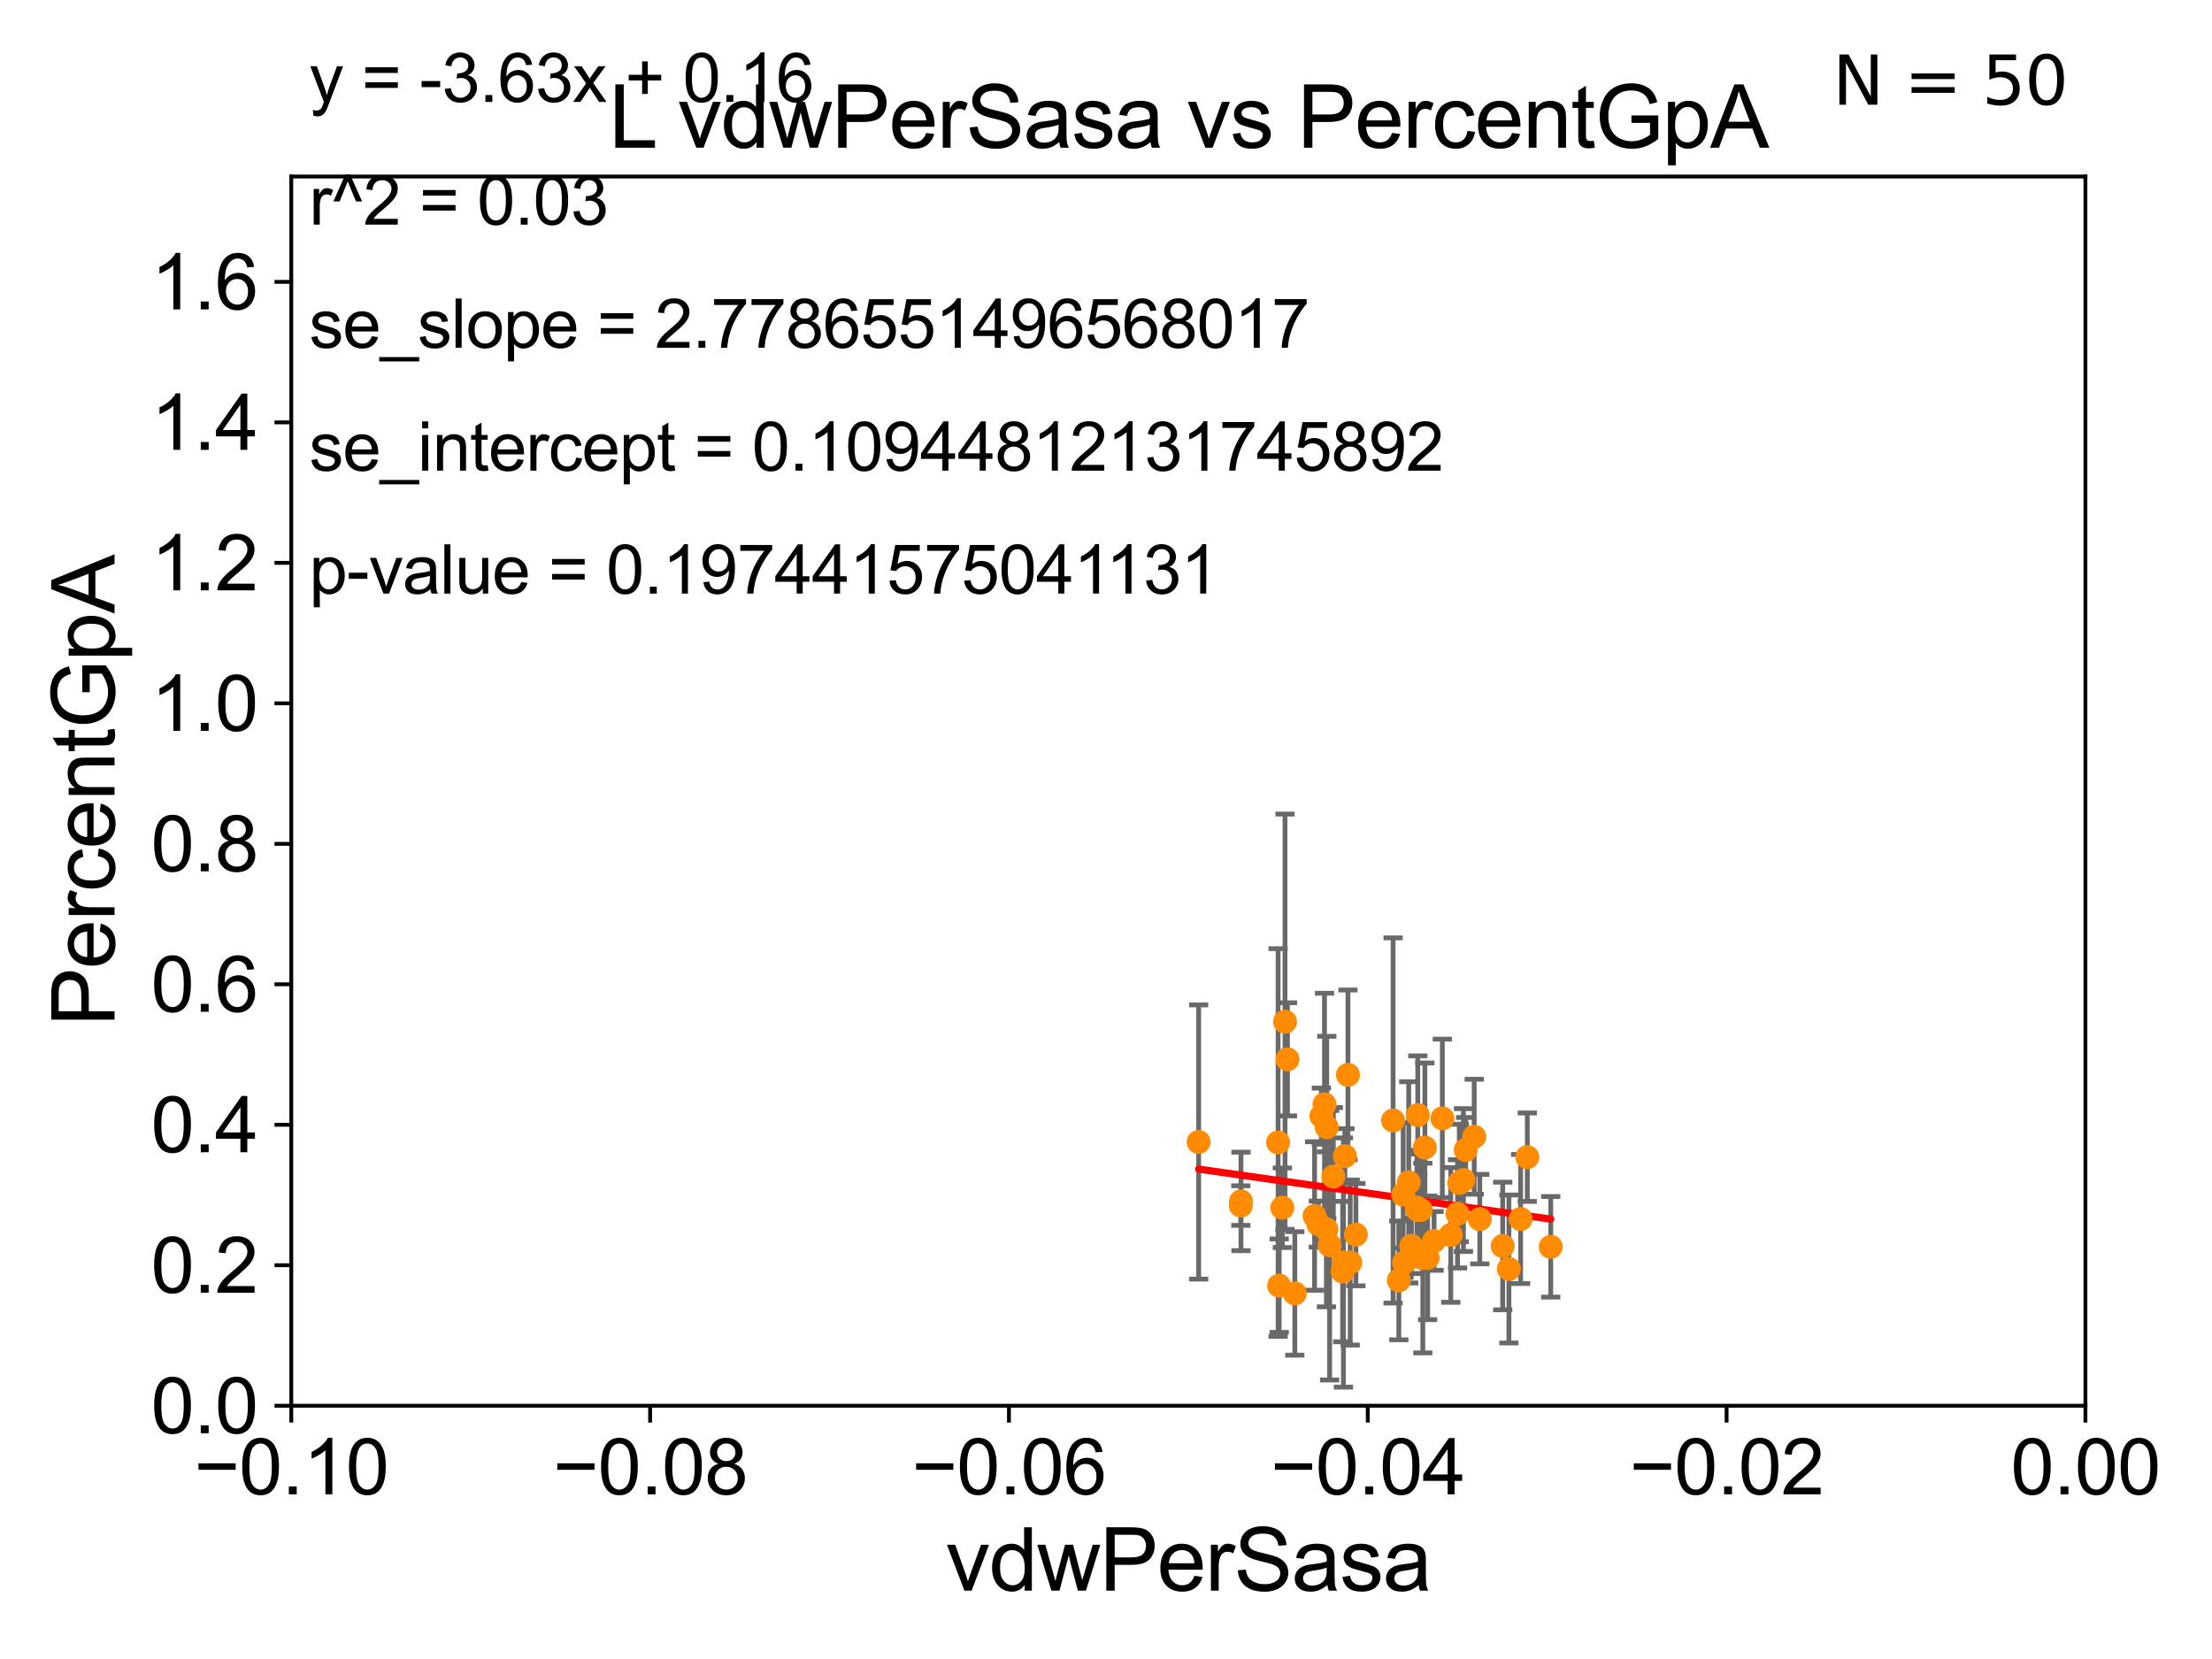 <?xml version="1.0" encoding="utf-8" standalone="no"?>
<!DOCTYPE svg PUBLIC "-//W3C//DTD SVG 1.1//EN"
  "http://www.w3.org/Graphics/SVG/1.1/DTD/svg11.dtd">
<svg xmlns:xlink="http://www.w3.org/1999/xlink" width="460.8pt" height="345.6pt" viewBox="0 0 460.8 345.6" xmlns="http://www.w3.org/2000/svg" version="1.1">
 <defs>
  <style type="text/css">*{stroke-linejoin: round; stroke-linecap: butt}</style>
 </defs>
 <g id="figure_1">
  <g id="patch_1">
   <path d="M 0 345.6 
L 460.8 345.6 
L 460.8 0 
L 0 0 
z
" style="fill: #ffffff"/>
  </g>
  <g id="axes_1">
   <g id="patch_2">
    <path d="M 60.68 292.84 
L 434.43 292.84 
L 434.43 36.775 
L 60.68 36.775 
z
" style="fill: #ffffff"/>
   </g>
   <g id="PathCollection_1">
    <defs>
     <path id="mb34dbb570f" d="M 0 1.118 
C 0.297 1.118 0.581 1 0.791 0.791 
C 1 0.581 1.118 0.297 1.118 0 
C 1.118 -0.297 1 -0.581 0.791 -0.791 
C 0.581 -1 0.297 -1.118 0 -1.118 
C -0.297 -1.118 -0.581 -1 -0.791 -0.791 
C -1 -0.581 -1.118 -0.297 -1.118 0 
C -1.118 0.297 -1 0.581 -0.791 0.791 
C -0.581 1 -0.297 1.118 0 1.118 
z
" style="stroke: #ff8c00"/>
    </defs>
    <g clip-path="url(#p0eabcabb77)">
     <use xlink:href="#mb34dbb570f" x="313.041" y="259.567" style="fill: #ff8c00; stroke: #ff8c00"/>
     <use xlink:href="#mb34dbb570f" x="295.298" y="252.045" style="fill: #ff8c00; stroke: #ff8c00"/>
     <use xlink:href="#mb34dbb570f" x="280.8" y="223.915" style="fill: #ff8c00; stroke: #ff8c00"/>
     <use xlink:href="#mb34dbb570f" x="268.209" y="220.673" style="fill: #ff8c00; stroke: #ff8c00"/>
     <use xlink:href="#mb34dbb570f" x="308.265" y="253.967" style="fill: #ff8c00; stroke: #ff8c00"/>
     <use xlink:href="#mb34dbb570f" x="295.17" y="251.568" style="fill: #ff8c00; stroke: #ff8c00"/>
     <use xlink:href="#mb34dbb570f" x="318.166" y="241.061" style="fill: #ff8c00; stroke: #ff8c00"/>
     <use xlink:href="#mb34dbb570f" x="266.479" y="267.823" style="fill: #ff8c00; stroke: #ff8c00"/>
     <use xlink:href="#mb34dbb570f" x="269.733" y="269.441" style="fill: #ff8c00; stroke: #ff8c00"/>
     <use xlink:href="#mb34dbb570f" x="314.333" y="264.352" style="fill: #ff8c00; stroke: #ff8c00"/>
     <use xlink:href="#mb34dbb570f" x="258.487" y="251.144" style="fill: #ff8c00; stroke: #ff8c00"/>
     <use xlink:href="#mb34dbb570f" x="307.106" y="236.801" style="fill: #ff8c00; stroke: #ff8c00"/>
     <use xlink:href="#mb34dbb570f" x="296.825" y="239.066" style="fill: #ff8c00; stroke: #ff8c00"/>
     <use xlink:href="#mb34dbb570f" x="316.769" y="253.941" style="fill: #ff8c00; stroke: #ff8c00"/>
     <use xlink:href="#mb34dbb570f" x="290.207" y="233.413" style="fill: #ff8c00; stroke: #ff8c00"/>
     <use xlink:href="#mb34dbb570f" x="267.691" y="212.841" style="fill: #ff8c00; stroke: #ff8c00"/>
     <use xlink:href="#mb34dbb570f" x="297.402" y="262.035" style="fill: #ff8c00; stroke: #ff8c00"/>
     <use xlink:href="#mb34dbb570f" x="276.388" y="234.829" style="fill: #ff8c00; stroke: #ff8c00"/>
     <use xlink:href="#mb34dbb570f" x="305.328" y="239.556" style="fill: #ff8c00; stroke: #ff8c00"/>
     <use xlink:href="#mb34dbb570f" x="304" y="246.435" style="fill: #ff8c00; stroke: #ff8c00"/>
     <use xlink:href="#mb34dbb570f" x="281.274" y="263.007" style="fill: #ff8c00; stroke: #ff8c00"/>
     <use xlink:href="#mb34dbb570f" x="304.858" y="245.828" style="fill: #ff8c00; stroke: #ff8c00"/>
     <use xlink:href="#mb34dbb570f" x="273.851" y="253.312" style="fill: #ff8c00; stroke: #ff8c00"/>
     <use xlink:href="#mb34dbb570f" x="291.4" y="266.729" style="fill: #ff8c00; stroke: #ff8c00"/>
     <use xlink:href="#mb34dbb570f" x="282.456" y="257.195" style="fill: #ff8c00; stroke: #ff8c00"/>
     <use xlink:href="#mb34dbb570f" x="277.758" y="245.109" style="fill: #ff8c00; stroke: #ff8c00"/>
     <use xlink:href="#mb34dbb570f" x="258.521" y="250.274" style="fill: #ff8c00; stroke: #ff8c00"/>
     <use xlink:href="#mb34dbb570f" x="303.632" y="252.869" style="fill: #ff8c00; stroke: #ff8c00"/>
     <use xlink:href="#mb34dbb570f" x="274.631" y="255" style="fill: #ff8c00; stroke: #ff8c00"/>
     <use xlink:href="#mb34dbb570f" x="266.254" y="237.999" style="fill: #ff8c00; stroke: #ff8c00"/>
     <use xlink:href="#mb34dbb570f" x="249.702" y="237.902" style="fill: #ff8c00; stroke: #ff8c00"/>
     <use xlink:href="#mb34dbb570f" x="276.315" y="256.094" style="fill: #ff8c00; stroke: #ff8c00"/>
     <use xlink:href="#mb34dbb570f" x="292.485" y="263.043" style="fill: #ff8c00; stroke: #ff8c00"/>
     <use xlink:href="#mb34dbb570f" x="280.161" y="240.841" style="fill: #ff8c00; stroke: #ff8c00"/>
     <use xlink:href="#mb34dbb570f" x="279.862" y="263.003" style="fill: #ff8c00; stroke: #ff8c00"/>
     <use xlink:href="#mb34dbb570f" x="302.22" y="257.264" style="fill: #ff8c00; stroke: #ff8c00"/>
     <use xlink:href="#mb34dbb570f" x="293.465" y="246.304" style="fill: #ff8c00; stroke: #ff8c00"/>
     <use xlink:href="#mb34dbb570f" x="298.744" y="258.511" style="fill: #ff8c00; stroke: #ff8c00"/>
     <use xlink:href="#mb34dbb570f" x="295.347" y="232.291" style="fill: #ff8c00; stroke: #ff8c00"/>
     <use xlink:href="#mb34dbb570f" x="300.466" y="232.979" style="fill: #ff8c00; stroke: #ff8c00"/>
     <use xlink:href="#mb34dbb570f" x="292.311" y="248.845" style="fill: #ff8c00; stroke: #ff8c00"/>
     <use xlink:href="#mb34dbb570f" x="323.048" y="259.734" style="fill: #ff8c00; stroke: #ff8c00"/>
     <use xlink:href="#mb34dbb570f" x="275.92" y="230.042" style="fill: #ff8c00; stroke: #ff8c00"/>
     <use xlink:href="#mb34dbb570f" x="295.955" y="252.041" style="fill: #ff8c00; stroke: #ff8c00"/>
     <use xlink:href="#mb34dbb570f" x="276.988" y="259.41" style="fill: #ff8c00; stroke: #ff8c00"/>
     <use xlink:href="#mb34dbb570f" x="267.142" y="251.594" style="fill: #ff8c00; stroke: #ff8c00"/>
     <use xlink:href="#mb34dbb570f" x="275.272" y="232.508" style="fill: #ff8c00; stroke: #ff8c00"/>
     <use xlink:href="#mb34dbb570f" x="294.024" y="259.543" style="fill: #ff8c00; stroke: #ff8c00"/>
     <use xlink:href="#mb34dbb570f" x="279.696" y="264.89" style="fill: #ff8c00; stroke: #ff8c00"/>
     <use xlink:href="#mb34dbb570f" x="296.397" y="262.075" style="fill: #ff8c00; stroke: #ff8c00"/>
    </g>
   </g>
   <g id="matplotlib.axis_1">
    <g id="xtick_1">
     <g id="line2d_1">
      <defs>
       <path id="m59a5d56948" d="M 0 0 
L 0 3.5 
" style="stroke: #000000; stroke-width: 0.8"/>
      </defs>
      <g>
       <use xlink:href="#m59a5d56948" x="60.68" y="292.84" style="stroke: #000000; stroke-width: 0.8"/>
      </g>
     </g>
     <g id="text_1">
      <!-- −0.10 -->
      <g transform="translate(40.439 311.293)scale(0.16 -0.16)">
       <defs>
        <path id="ArialMT-2212" d="M 3381 1997 
L 356 1997 
L 356 2522 
L 3381 2522 
L 3381 1997 
z
" transform="scale(0.016)"/>
        <path id="ArialMT-30" d="M 266 2259 
Q 266 3072 433 3567 
Q 600 4063 929 4331 
Q 1259 4600 1759 4600 
Q 2128 4600 2406 4451 
Q 2684 4303 2865 4023 
Q 3047 3744 3150 3342 
Q 3253 2941 3253 2259 
Q 3253 1453 3087 958 
Q 2922 463 2592 192 
Q 2263 -78 1759 -78 
Q 1097 -78 719 397 
Q 266 969 266 2259 
z
M 844 2259 
Q 844 1131 1108 757 
Q 1372 384 1759 384 
Q 2147 384 2411 759 
Q 2675 1134 2675 2259 
Q 2675 3391 2411 3762 
Q 2147 4134 1753 4134 
Q 1366 4134 1134 3806 
Q 844 3388 844 2259 
z
" transform="scale(0.016)"/>
        <path id="ArialMT-2e" d="M 581 0 
L 581 641 
L 1222 641 
L 1222 0 
L 581 0 
z
" transform="scale(0.016)"/>
        <path id="ArialMT-31" d="M 2384 0 
L 1822 0 
L 1822 3584 
Q 1619 3391 1289 3197 
Q 959 3003 697 2906 
L 697 3450 
Q 1169 3672 1522 3987 
Q 1875 4303 2022 4600 
L 2384 4600 
L 2384 0 
z
" transform="scale(0.016)"/>
       </defs>
       <use xlink:href="#ArialMT-2212"/>
       <use xlink:href="#ArialMT-30" x="58.398"/>
       <use xlink:href="#ArialMT-2e" x="114.014"/>
       <use xlink:href="#ArialMT-31" x="141.797"/>
       <use xlink:href="#ArialMT-30" x="197.412"/>
      </g>
     </g>
    </g>
    <g id="xtick_2">
     <g id="line2d_2">
      <g>
       <use xlink:href="#m59a5d56948" x="135.43" y="292.84" style="stroke: #000000; stroke-width: 0.8"/>
      </g>
     </g>
     <g id="text_2">
      <!-- −0.08 -->
      <g transform="translate(115.189 311.293)scale(0.16 -0.16)">
       <defs>
        <path id="ArialMT-38" d="M 1131 2484 
Q 781 2613 612 2850 
Q 444 3088 444 3419 
Q 444 3919 803 4259 
Q 1163 4600 1759 4600 
Q 2359 4600 2725 4251 
Q 3091 3903 3091 3403 
Q 3091 3084 2923 2848 
Q 2756 2613 2416 2484 
Q 2838 2347 3058 2040 
Q 3278 1734 3278 1309 
Q 3278 722 2862 322 
Q 2447 -78 1769 -78 
Q 1091 -78 675 323 
Q 259 725 259 1325 
Q 259 1772 486 2073 
Q 713 2375 1131 2484 
z
M 1019 3438 
Q 1019 3113 1228 2906 
Q 1438 2700 1772 2700 
Q 2097 2700 2305 2904 
Q 2513 3109 2513 3406 
Q 2513 3716 2298 3927 
Q 2084 4138 1766 4138 
Q 1444 4138 1231 3931 
Q 1019 3725 1019 3438 
z
M 838 1322 
Q 838 1081 952 856 
Q 1066 631 1291 507 
Q 1516 384 1775 384 
Q 2178 384 2440 643 
Q 2703 903 2703 1303 
Q 2703 1709 2433 1975 
Q 2163 2241 1756 2241 
Q 1359 2241 1098 1978 
Q 838 1716 838 1322 
z
" transform="scale(0.016)"/>
       </defs>
       <use xlink:href="#ArialMT-2212"/>
       <use xlink:href="#ArialMT-30" x="58.398"/>
       <use xlink:href="#ArialMT-2e" x="114.014"/>
       <use xlink:href="#ArialMT-30" x="141.797"/>
       <use xlink:href="#ArialMT-38" x="197.412"/>
      </g>
     </g>
    </g>
    <g id="xtick_3">
     <g id="line2d_3">
      <g>
       <use xlink:href="#m59a5d56948" x="210.18" y="292.84" style="stroke: #000000; stroke-width: 0.8"/>
      </g>
     </g>
     <g id="text_3">
      <!-- −0.06 -->
      <g transform="translate(189.939 311.293)scale(0.16 -0.16)">
       <defs>
        <path id="ArialMT-36" d="M 3184 3459 
L 2625 3416 
Q 2550 3747 2413 3897 
Q 2184 4138 1850 4138 
Q 1581 4138 1378 3988 
Q 1113 3794 959 3422 
Q 806 3050 800 2363 
Q 1003 2672 1297 2822 
Q 1591 2972 1913 2972 
Q 2475 2972 2870 2558 
Q 3266 2144 3266 1488 
Q 3266 1056 3080 686 
Q 2894 316 2569 119 
Q 2244 -78 1831 -78 
Q 1128 -78 684 439 
Q 241 956 241 2144 
Q 241 3472 731 4075 
Q 1159 4600 1884 4600 
Q 2425 4600 2770 4297 
Q 3116 3994 3184 3459 
z
M 888 1484 
Q 888 1194 1011 928 
Q 1134 663 1356 523 
Q 1578 384 1822 384 
Q 2178 384 2434 671 
Q 2691 959 2691 1453 
Q 2691 1928 2437 2201 
Q 2184 2475 1800 2475 
Q 1419 2475 1153 2201 
Q 888 1928 888 1484 
z
" transform="scale(0.016)"/>
       </defs>
       <use xlink:href="#ArialMT-2212"/>
       <use xlink:href="#ArialMT-30" x="58.398"/>
       <use xlink:href="#ArialMT-2e" x="114.014"/>
       <use xlink:href="#ArialMT-30" x="141.797"/>
       <use xlink:href="#ArialMT-36" x="197.412"/>
      </g>
     </g>
    </g>
    <g id="xtick_4">
     <g id="line2d_4">
      <g>
       <use xlink:href="#m59a5d56948" x="284.93" y="292.84" style="stroke: #000000; stroke-width: 0.8"/>
      </g>
     </g>
     <g id="text_4">
      <!-- −0.04 -->
      <g transform="translate(264.689 311.293)scale(0.16 -0.16)">
       <defs>
        <path id="ArialMT-34" d="M 2069 0 
L 2069 1097 
L 81 1097 
L 81 1613 
L 2172 4581 
L 2631 4581 
L 2631 1613 
L 3250 1613 
L 3250 1097 
L 2631 1097 
L 2631 0 
L 2069 0 
z
M 2069 1613 
L 2069 3678 
L 634 1613 
L 2069 1613 
z
" transform="scale(0.016)"/>
       </defs>
       <use xlink:href="#ArialMT-2212"/>
       <use xlink:href="#ArialMT-30" x="58.398"/>
       <use xlink:href="#ArialMT-2e" x="114.014"/>
       <use xlink:href="#ArialMT-30" x="141.797"/>
       <use xlink:href="#ArialMT-34" x="197.412"/>
      </g>
     </g>
    </g>
    <g id="xtick_5">
     <g id="line2d_5">
      <g>
       <use xlink:href="#m59a5d56948" x="359.68" y="292.84" style="stroke: #000000; stroke-width: 0.8"/>
      </g>
     </g>
     <g id="text_5">
      <!-- −0.02 -->
      <g transform="translate(339.439 311.293)scale(0.16 -0.16)">
       <defs>
        <path id="ArialMT-32" d="M 3222 541 
L 3222 0 
L 194 0 
Q 188 203 259 391 
Q 375 700 629 1000 
Q 884 1300 1366 1694 
Q 2113 2306 2375 2664 
Q 2638 3022 2638 3341 
Q 2638 3675 2398 3904 
Q 2159 4134 1775 4134 
Q 1369 4134 1125 3890 
Q 881 3647 878 3216 
L 300 3275 
Q 359 3922 746 4261 
Q 1134 4600 1788 4600 
Q 2447 4600 2831 4234 
Q 3216 3869 3216 3328 
Q 3216 3053 3103 2787 
Q 2991 2522 2730 2228 
Q 2469 1934 1863 1422 
Q 1356 997 1212 845 
Q 1069 694 975 541 
L 3222 541 
z
" transform="scale(0.016)"/>
       </defs>
       <use xlink:href="#ArialMT-2212"/>
       <use xlink:href="#ArialMT-30" x="58.398"/>
       <use xlink:href="#ArialMT-2e" x="114.014"/>
       <use xlink:href="#ArialMT-30" x="141.797"/>
       <use xlink:href="#ArialMT-32" x="197.412"/>
      </g>
     </g>
    </g>
    <g id="xtick_6">
     <g id="line2d_6">
      <g>
       <use xlink:href="#m59a5d56948" x="434.43" y="292.84" style="stroke: #000000; stroke-width: 0.8"/>
      </g>
     </g>
     <g id="text_6">
      <!-- 0.00 -->
      <g transform="translate(418.861 311.293)scale(0.16 -0.16)">
       <use xlink:href="#ArialMT-30"/>
       <use xlink:href="#ArialMT-2e" x="55.615"/>
       <use xlink:href="#ArialMT-30" x="83.398"/>
       <use xlink:href="#ArialMT-30" x="139.014"/>
      </g>
     </g>
    </g>
    <g id="text_7">
     <!-- vdwPerSasa -->
     <g transform="translate(197.033 331.357)scale(0.18 -0.18)">
      <defs>
       <path id="ArialMT-76" d="M 1344 0 
L 81 3319 
L 675 3319 
L 1388 1331 
Q 1503 1009 1600 663 
Q 1675 925 1809 1294 
L 2547 3319 
L 3125 3319 
L 1869 0 
L 1344 0 
z
" transform="scale(0.016)"/>
       <path id="ArialMT-64" d="M 2575 0 
L 2575 419 
Q 2259 -75 1647 -75 
Q 1250 -75 917 144 
Q 584 363 401 755 
Q 219 1147 219 1656 
Q 219 2153 384 2558 
Q 550 2963 881 3178 
Q 1213 3394 1622 3394 
Q 1922 3394 2156 3267 
Q 2391 3141 2538 2938 
L 2538 4581 
L 3097 4581 
L 3097 0 
L 2575 0 
z
M 797 1656 
Q 797 1019 1065 703 
Q 1334 388 1700 388 
Q 2069 388 2326 689 
Q 2584 991 2584 1609 
Q 2584 2291 2321 2609 
Q 2059 2928 1675 2928 
Q 1300 2928 1048 2622 
Q 797 2316 797 1656 
z
" transform="scale(0.016)"/>
       <path id="ArialMT-77" d="M 1034 0 
L 19 3319 
L 600 3319 
L 1128 1403 
L 1325 691 
Q 1338 744 1497 1375 
L 2025 3319 
L 2603 3319 
L 3100 1394 
L 3266 759 
L 3456 1400 
L 4025 3319 
L 4572 3319 
L 3534 0 
L 2950 0 
L 2422 1988 
L 2294 2553 
L 1622 0 
L 1034 0 
z
" transform="scale(0.016)"/>
       <path id="ArialMT-50" d="M 494 0 
L 494 4581 
L 2222 4581 
Q 2678 4581 2919 4538 
Q 3256 4481 3484 4323 
Q 3713 4166 3852 3881 
Q 3991 3597 3991 3256 
Q 3991 2672 3619 2267 
Q 3247 1863 2275 1863 
L 1100 1863 
L 1100 0 
L 494 0 
z
M 1100 2403 
L 2284 2403 
Q 2872 2403 3119 2622 
Q 3366 2841 3366 3238 
Q 3366 3525 3220 3729 
Q 3075 3934 2838 4000 
Q 2684 4041 2272 4041 
L 1100 4041 
L 1100 2403 
z
" transform="scale(0.016)"/>
       <path id="ArialMT-65" d="M 2694 1069 
L 3275 997 
Q 3138 488 2766 206 
Q 2394 -75 1816 -75 
Q 1088 -75 661 373 
Q 234 822 234 1631 
Q 234 2469 665 2931 
Q 1097 3394 1784 3394 
Q 2450 3394 2872 2941 
Q 3294 2488 3294 1666 
Q 3294 1616 3291 1516 
L 816 1516 
Q 847 969 1125 678 
Q 1403 388 1819 388 
Q 2128 388 2347 550 
Q 2566 713 2694 1069 
z
M 847 1978 
L 2700 1978 
Q 2663 2397 2488 2606 
Q 2219 2931 1791 2931 
Q 1403 2931 1139 2672 
Q 875 2413 847 1978 
z
" transform="scale(0.016)"/>
       <path id="ArialMT-72" d="M 416 0 
L 416 3319 
L 922 3319 
L 922 2816 
Q 1116 3169 1280 3281 
Q 1444 3394 1641 3394 
Q 1925 3394 2219 3213 
L 2025 2691 
Q 1819 2813 1613 2813 
Q 1428 2813 1281 2702 
Q 1134 2591 1072 2394 
Q 978 2094 978 1738 
L 978 0 
L 416 0 
z
" transform="scale(0.016)"/>
       <path id="ArialMT-53" d="M 288 1472 
L 859 1522 
Q 900 1178 1048 958 
Q 1197 738 1509 602 
Q 1822 466 2213 466 
Q 2559 466 2825 569 
Q 3091 672 3220 851 
Q 3350 1031 3350 1244 
Q 3350 1459 3225 1620 
Q 3100 1781 2813 1891 
Q 2628 1963 1997 2114 
Q 1366 2266 1113 2400 
Q 784 2572 623 2826 
Q 463 3081 463 3397 
Q 463 3744 659 4045 
Q 856 4347 1234 4503 
Q 1613 4659 2075 4659 
Q 2584 4659 2973 4495 
Q 3363 4331 3572 4012 
Q 3781 3694 3797 3291 
L 3216 3247 
Q 3169 3681 2898 3903 
Q 2628 4125 2100 4125 
Q 1550 4125 1298 3923 
Q 1047 3722 1047 3438 
Q 1047 3191 1225 3031 
Q 1400 2872 2139 2705 
Q 2878 2538 3153 2413 
Q 3553 2228 3743 1945 
Q 3934 1663 3934 1294 
Q 3934 928 3725 604 
Q 3516 281 3123 101 
Q 2731 -78 2241 -78 
Q 1619 -78 1198 103 
Q 778 284 539 648 
Q 300 1013 288 1472 
z
" transform="scale(0.016)"/>
       <path id="ArialMT-61" d="M 2588 409 
Q 2275 144 1986 34 
Q 1697 -75 1366 -75 
Q 819 -75 525 192 
Q 231 459 231 875 
Q 231 1119 342 1320 
Q 453 1522 633 1644 
Q 813 1766 1038 1828 
Q 1203 1872 1538 1913 
Q 2219 1994 2541 2106 
Q 2544 2222 2544 2253 
Q 2544 2597 2384 2738 
Q 2169 2928 1744 2928 
Q 1347 2928 1158 2789 
Q 969 2650 878 2297 
L 328 2372 
Q 403 2725 575 2942 
Q 747 3159 1072 3276 
Q 1397 3394 1825 3394 
Q 2250 3394 2515 3294 
Q 2781 3194 2906 3042 
Q 3031 2891 3081 2659 
Q 3109 2516 3109 2141 
L 3109 1391 
Q 3109 606 3145 398 
Q 3181 191 3288 0 
L 2700 0 
Q 2613 175 2588 409 
z
M 2541 1666 
Q 2234 1541 1622 1453 
Q 1275 1403 1131 1340 
Q 988 1278 909 1158 
Q 831 1038 831 891 
Q 831 666 1001 516 
Q 1172 366 1500 366 
Q 1825 366 2078 508 
Q 2331 650 2450 897 
Q 2541 1088 2541 1459 
L 2541 1666 
z
" transform="scale(0.016)"/>
       <path id="ArialMT-73" d="M 197 991 
L 753 1078 
Q 800 744 1014 566 
Q 1228 388 1613 388 
Q 2000 388 2187 545 
Q 2375 703 2375 916 
Q 2375 1106 2209 1216 
Q 2094 1291 1634 1406 
Q 1016 1563 777 1677 
Q 538 1791 414 1992 
Q 291 2194 291 2438 
Q 291 2659 392 2848 
Q 494 3038 669 3163 
Q 800 3259 1026 3326 
Q 1253 3394 1513 3394 
Q 1903 3394 2198 3281 
Q 2494 3169 2634 2976 
Q 2775 2784 2828 2463 
L 2278 2388 
Q 2241 2644 2061 2787 
Q 1881 2931 1553 2931 
Q 1166 2931 1000 2803 
Q 834 2675 834 2503 
Q 834 2394 903 2306 
Q 972 2216 1119 2156 
Q 1203 2125 1616 2013 
Q 2213 1853 2448 1751 
Q 2684 1650 2818 1456 
Q 2953 1263 2953 975 
Q 2953 694 2789 445 
Q 2625 197 2315 61 
Q 2006 -75 1616 -75 
Q 969 -75 630 194 
Q 291 463 197 991 
z
" transform="scale(0.016)"/>
      </defs>
      <use xlink:href="#ArialMT-76"/>
      <use xlink:href="#ArialMT-64" x="50"/>
      <use xlink:href="#ArialMT-77" x="105.615"/>
      <use xlink:href="#ArialMT-50" x="177.832"/>
      <use xlink:href="#ArialMT-65" x="244.531"/>
      <use xlink:href="#ArialMT-72" x="300.146"/>
      <use xlink:href="#ArialMT-53" x="333.447"/>
      <use xlink:href="#ArialMT-61" x="400.146"/>
      <use xlink:href="#ArialMT-73" x="455.762"/>
      <use xlink:href="#ArialMT-61" x="505.762"/>
     </g>
    </g>
   </g>
   <g id="matplotlib.axis_2">
    <g id="ytick_1">
     <g id="line2d_7">
      <defs>
       <path id="me2e1083c31" d="M 0 0 
L -3.5 0 
" style="stroke: #000000; stroke-width: 0.8"/>
      </defs>
      <g>
       <use xlink:href="#me2e1083c31" x="60.68" y="292.84" style="stroke: #000000; stroke-width: 0.8"/>
      </g>
     </g>
     <g id="text_8">
      <!-- 0.0 -->
      <g transform="translate(31.44 298.566)scale(0.16 -0.16)">
       <use xlink:href="#ArialMT-30"/>
       <use xlink:href="#ArialMT-2e" x="55.615"/>
       <use xlink:href="#ArialMT-30" x="83.398"/>
      </g>
     </g>
    </g>
    <g id="ytick_2">
     <g id="line2d_8">
      <g>
       <use xlink:href="#me2e1083c31" x="60.68" y="263.575" style="stroke: #000000; stroke-width: 0.8"/>
      </g>
     </g>
     <g id="text_9">
      <!-- 0.2 -->
      <g transform="translate(31.44 269.302)scale(0.16 -0.16)">
       <use xlink:href="#ArialMT-30"/>
       <use xlink:href="#ArialMT-2e" x="55.615"/>
       <use xlink:href="#ArialMT-32" x="83.398"/>
      </g>
     </g>
    </g>
    <g id="ytick_3">
     <g id="line2d_9">
      <g>
       <use xlink:href="#me2e1083c31" x="60.68" y="234.311" style="stroke: #000000; stroke-width: 0.8"/>
      </g>
     </g>
     <g id="text_10">
      <!-- 0.4 -->
      <g transform="translate(31.44 240.037)scale(0.16 -0.16)">
       <use xlink:href="#ArialMT-30"/>
       <use xlink:href="#ArialMT-2e" x="55.615"/>
       <use xlink:href="#ArialMT-34" x="83.398"/>
      </g>
     </g>
    </g>
    <g id="ytick_4">
     <g id="line2d_10">
      <g>
       <use xlink:href="#me2e1083c31" x="60.68" y="205.046" style="stroke: #000000; stroke-width: 0.8"/>
      </g>
     </g>
     <g id="text_11">
      <!-- 0.6 -->
      <g transform="translate(31.44 210.772)scale(0.16 -0.16)">
       <use xlink:href="#ArialMT-30"/>
       <use xlink:href="#ArialMT-2e" x="55.615"/>
       <use xlink:href="#ArialMT-36" x="83.398"/>
      </g>
     </g>
    </g>
    <g id="ytick_5">
     <g id="line2d_11">
      <g>
       <use xlink:href="#me2e1083c31" x="60.68" y="175.782" style="stroke: #000000; stroke-width: 0.8"/>
      </g>
     </g>
     <g id="text_12">
      <!-- 0.8 -->
      <g transform="translate(31.44 181.508)scale(0.16 -0.16)">
       <use xlink:href="#ArialMT-30"/>
       <use xlink:href="#ArialMT-2e" x="55.615"/>
       <use xlink:href="#ArialMT-38" x="83.398"/>
      </g>
     </g>
    </g>
    <g id="ytick_6">
     <g id="line2d_12">
      <g>
       <use xlink:href="#me2e1083c31" x="60.68" y="146.517" style="stroke: #000000; stroke-width: 0.8"/>
      </g>
     </g>
     <g id="text_13">
      <!-- 1.0 -->
      <g transform="translate(31.44 152.243)scale(0.16 -0.16)">
       <use xlink:href="#ArialMT-31"/>
       <use xlink:href="#ArialMT-2e" x="55.615"/>
       <use xlink:href="#ArialMT-30" x="83.398"/>
      </g>
     </g>
    </g>
    <g id="ytick_7">
     <g id="line2d_13">
      <g>
       <use xlink:href="#me2e1083c31" x="60.68" y="117.252" style="stroke: #000000; stroke-width: 0.8"/>
      </g>
     </g>
     <g id="text_14">
      <!-- 1.2 -->
      <g transform="translate(31.44 122.979)scale(0.16 -0.16)">
       <use xlink:href="#ArialMT-31"/>
       <use xlink:href="#ArialMT-2e" x="55.615"/>
       <use xlink:href="#ArialMT-32" x="83.398"/>
      </g>
     </g>
    </g>
    <g id="ytick_8">
     <g id="line2d_14">
      <g>
       <use xlink:href="#me2e1083c31" x="60.68" y="87.988" style="stroke: #000000; stroke-width: 0.8"/>
      </g>
     </g>
     <g id="text_15">
      <!-- 1.4 -->
      <g transform="translate(31.44 93.714)scale(0.16 -0.16)">
       <use xlink:href="#ArialMT-31"/>
       <use xlink:href="#ArialMT-2e" x="55.615"/>
       <use xlink:href="#ArialMT-34" x="83.398"/>
      </g>
     </g>
    </g>
    <g id="ytick_9">
     <g id="line2d_15">
      <g>
       <use xlink:href="#me2e1083c31" x="60.68" y="58.723" style="stroke: #000000; stroke-width: 0.8"/>
      </g>
     </g>
     <g id="text_16">
      <!-- 1.6 -->
      <g transform="translate(31.44 64.45)scale(0.16 -0.16)">
       <use xlink:href="#ArialMT-31"/>
       <use xlink:href="#ArialMT-2e" x="55.615"/>
       <use xlink:href="#ArialMT-36" x="83.398"/>
      </g>
     </g>
    </g>
    <g id="text_17">
     <!-- PercentGpA -->
     <g transform="translate(23.863 213.831)rotate(-90)scale(0.18 -0.18)">
      <defs>
       <path id="ArialMT-63" d="M 2588 1216 
L 3141 1144 
Q 3050 572 2676 248 
Q 2303 -75 1759 -75 
Q 1078 -75 664 370 
Q 250 816 250 1647 
Q 250 2184 428 2587 
Q 606 2991 970 3192 
Q 1334 3394 1763 3394 
Q 2303 3394 2647 3120 
Q 2991 2847 3088 2344 
L 2541 2259 
Q 2463 2594 2264 2762 
Q 2066 2931 1784 2931 
Q 1359 2931 1093 2626 
Q 828 2322 828 1663 
Q 828 994 1084 691 
Q 1341 388 1753 388 
Q 2084 388 2306 591 
Q 2528 794 2588 1216 
z
" transform="scale(0.016)"/>
       <path id="ArialMT-6e" d="M 422 0 
L 422 3319 
L 928 3319 
L 928 2847 
Q 1294 3394 1984 3394 
Q 2284 3394 2536 3286 
Q 2788 3178 2913 3003 
Q 3038 2828 3088 2588 
Q 3119 2431 3119 2041 
L 3119 0 
L 2556 0 
L 2556 2019 
Q 2556 2363 2490 2533 
Q 2425 2703 2258 2804 
Q 2091 2906 1866 2906 
Q 1506 2906 1245 2678 
Q 984 2450 984 1813 
L 984 0 
L 422 0 
z
" transform="scale(0.016)"/>
       <path id="ArialMT-74" d="M 1650 503 
L 1731 6 
Q 1494 -44 1306 -44 
Q 1000 -44 831 53 
Q 663 150 594 308 
Q 525 466 525 972 
L 525 2881 
L 113 2881 
L 113 3319 
L 525 3319 
L 525 4141 
L 1084 4478 
L 1084 3319 
L 1650 3319 
L 1650 2881 
L 1084 2881 
L 1084 941 
Q 1084 700 1114 631 
Q 1144 563 1211 522 
Q 1278 481 1403 481 
Q 1497 481 1650 503 
z
" transform="scale(0.016)"/>
       <path id="ArialMT-47" d="M 2638 1797 
L 2638 2334 
L 4578 2338 
L 4578 638 
Q 4131 281 3656 101 
Q 3181 -78 2681 -78 
Q 2006 -78 1454 211 
Q 903 500 622 1047 
Q 341 1594 341 2269 
Q 341 2938 620 3517 
Q 900 4097 1425 4378 
Q 1950 4659 2634 4659 
Q 3131 4659 3532 4498 
Q 3934 4338 4162 4050 
Q 4391 3763 4509 3300 
L 3963 3150 
Q 3859 3500 3706 3700 
Q 3553 3900 3268 4020 
Q 2984 4141 2638 4141 
Q 2222 4141 1919 4014 
Q 1616 3888 1430 3681 
Q 1244 3475 1141 3228 
Q 966 2803 966 2306 
Q 966 1694 1177 1281 
Q 1388 869 1791 669 
Q 2194 469 2647 469 
Q 3041 469 3416 620 
Q 3791 772 3984 944 
L 3984 1797 
L 2638 1797 
z
" transform="scale(0.016)"/>
       <path id="ArialMT-70" d="M 422 -1272 
L 422 3319 
L 934 3319 
L 934 2888 
Q 1116 3141 1344 3267 
Q 1572 3394 1897 3394 
Q 2322 3394 2647 3175 
Q 2972 2956 3137 2557 
Q 3303 2159 3303 1684 
Q 3303 1175 3120 767 
Q 2938 359 2589 142 
Q 2241 -75 1856 -75 
Q 1575 -75 1351 44 
Q 1128 163 984 344 
L 984 -1272 
L 422 -1272 
z
M 931 1641 
Q 931 1000 1190 694 
Q 1450 388 1819 388 
Q 2194 388 2461 705 
Q 2728 1022 2728 1688 
Q 2728 2322 2467 2637 
Q 2206 2953 1844 2953 
Q 1484 2953 1207 2617 
Q 931 2281 931 1641 
z
" transform="scale(0.016)"/>
       <path id="ArialMT-41" d="M -9 0 
L 1750 4581 
L 2403 4581 
L 4278 0 
L 3588 0 
L 3053 1388 
L 1138 1388 
L 634 0 
L -9 0 
z
M 1313 1881 
L 2866 1881 
L 2388 3150 
Q 2169 3728 2063 4100 
Q 1975 3659 1816 3225 
L 1313 1881 
z
" transform="scale(0.016)"/>
      </defs>
      <use xlink:href="#ArialMT-50"/>
      <use xlink:href="#ArialMT-65" x="66.699"/>
      <use xlink:href="#ArialMT-72" x="122.314"/>
      <use xlink:href="#ArialMT-63" x="155.615"/>
      <use xlink:href="#ArialMT-65" x="205.615"/>
      <use xlink:href="#ArialMT-6e" x="261.23"/>
      <use xlink:href="#ArialMT-74" x="316.846"/>
      <use xlink:href="#ArialMT-47" x="344.629"/>
      <use xlink:href="#ArialMT-70" x="422.412"/>
      <use xlink:href="#ArialMT-41" x="478.027"/>
     </g>
    </g>
   </g>
   <g id="LineCollection_1">
    <path d="M 313.041 272.864 
L 313.041 246.271 
" clip-path="url(#p0eabcabb77)" style="fill: none; stroke: #696969"/>
    <path d="M 295.298 259.556 
L 295.298 244.534 
" clip-path="url(#p0eabcabb77)" style="fill: none; stroke: #696969"/>
    <path d="M 280.8 241.594 
L 280.8 206.236 
" clip-path="url(#p0eabcabb77)" style="fill: none; stroke: #696969"/>
    <path d="M 268.209 232.452 
L 268.209 208.893 
" clip-path="url(#p0eabcabb77)" style="fill: none; stroke: #696969"/>
    <path d="M 308.265 263.286 
L 308.265 244.648 
" clip-path="url(#p0eabcabb77)" style="fill: none; stroke: #696969"/>
    <path d="M 295.17 263.519 
L 295.17 239.616 
" clip-path="url(#p0eabcabb77)" style="fill: none; stroke: #696969"/>
    <path d="M 318.166 250.273 
L 318.166 231.849 
" clip-path="url(#p0eabcabb77)" style="fill: none; stroke: #696969"/>
    <path d="M 266.479 277.554 
L 266.479 258.093 
" clip-path="url(#p0eabcabb77)" style="fill: none; stroke: #696969"/>
    <path d="M 269.733 282.303 
L 269.733 256.578 
" clip-path="url(#p0eabcabb77)" style="fill: none; stroke: #696969"/>
    <path d="M 314.333 279.767 
L 314.333 248.938 
" clip-path="url(#p0eabcabb77)" style="fill: none; stroke: #696969"/>
    <path d="M 258.487 255.268 
L 258.487 247.021 
" clip-path="url(#p0eabcabb77)" style="fill: none; stroke: #696969"/>
    <path d="M 307.106 248.777 
L 307.106 224.825 
" clip-path="url(#p0eabcabb77)" style="fill: none; stroke: #696969"/>
    <path d="M 296.825 256.69 
L 296.825 221.441 
" clip-path="url(#p0eabcabb77)" style="fill: none; stroke: #696969"/>
    <path d="M 316.769 267.385 
L 316.769 240.497 
" clip-path="url(#p0eabcabb77)" style="fill: none; stroke: #696969"/>
    <path d="M 290.207 271.451 
L 290.207 195.376 
" clip-path="url(#p0eabcabb77)" style="fill: none; stroke: #696969"/>
    <path d="M 267.691 256.096 
L 267.691 169.585 
" clip-path="url(#p0eabcabb77)" style="fill: none; stroke: #696969"/>
    <path d="M 297.402 274.907 
L 297.402 249.164 
" clip-path="url(#p0eabcabb77)" style="fill: none; stroke: #696969"/>
    <path d="M 276.388 253.778 
L 276.388 215.881 
" clip-path="url(#p0eabcabb77)" style="fill: none; stroke: #696969"/>
    <path d="M 305.328 246.322 
L 305.328 232.79 
" clip-path="url(#p0eabcabb77)" style="fill: none; stroke: #696969"/>
    <path d="M 304 258.675 
L 304 234.195 
" clip-path="url(#p0eabcabb77)" style="fill: none; stroke: #696969"/>
    <path d="M 281.274 280.203 
L 281.274 245.812 
" clip-path="url(#p0eabcabb77)" style="fill: none; stroke: #696969"/>
    <path d="M 304.858 260.704 
L 304.858 230.953 
" clip-path="url(#p0eabcabb77)" style="fill: none; stroke: #696969"/>
    <path d="M 273.851 268.777 
L 273.851 237.846 
" clip-path="url(#p0eabcabb77)" style="fill: none; stroke: #696969"/>
    <path d="M 291.4 279.104 
L 291.4 254.354 
" clip-path="url(#p0eabcabb77)" style="fill: none; stroke: #696969"/>
    <path d="M 282.456 267.856 
L 282.456 246.534 
" clip-path="url(#p0eabcabb77)" style="fill: none; stroke: #696969"/>
    <path d="M 277.758 259.484 
L 277.758 230.733 
" clip-path="url(#p0eabcabb77)" style="fill: none; stroke: #696969"/>
    <path d="M 258.521 260.531 
L 258.521 240.018 
" clip-path="url(#p0eabcabb77)" style="fill: none; stroke: #696969"/>
    <path d="M 303.632 264.144 
L 303.632 241.594 
" clip-path="url(#p0eabcabb77)" style="fill: none; stroke: #696969"/>
    <path d="M 274.631 259.798 
L 274.631 250.201 
" clip-path="url(#p0eabcabb77)" style="fill: none; stroke: #696969"/>
    <path d="M 266.254 278.378 
L 266.254 197.62 
" clip-path="url(#p0eabcabb77)" style="fill: none; stroke: #696969"/>
    <path d="M 249.702 266.457 
L 249.702 209.348 
" clip-path="url(#p0eabcabb77)" style="fill: none; stroke: #696969"/>
    <path d="M 276.315 272.236 
L 276.315 239.952 
" clip-path="url(#p0eabcabb77)" style="fill: none; stroke: #696969"/>
    <path d="M 292.485 266.095 
L 292.485 259.991 
" clip-path="url(#p0eabcabb77)" style="fill: none; stroke: #696969"/>
    <path d="M 280.161 246.554 
L 280.161 235.127 
" clip-path="url(#p0eabcabb77)" style="fill: none; stroke: #696969"/>
    <path d="M 279.862 288.965 
L 279.862 237.042 
" clip-path="url(#p0eabcabb77)" style="fill: none; stroke: #696969"/>
    <path d="M 302.22 271.295 
L 302.22 243.234 
" clip-path="url(#p0eabcabb77)" style="fill: none; stroke: #696969"/>
    <path d="M 293.465 267.265 
L 293.465 225.344 
" clip-path="url(#p0eabcabb77)" style="fill: none; stroke: #696969"/>
    <path d="M 298.744 264.631 
L 298.744 252.392 
" clip-path="url(#p0eabcabb77)" style="fill: none; stroke: #696969"/>
    <path d="M 295.347 244.625 
L 295.347 219.956 
" clip-path="url(#p0eabcabb77)" style="fill: none; stroke: #696969"/>
    <path d="M 300.466 249.483 
L 300.466 216.475 
" clip-path="url(#p0eabcabb77)" style="fill: none; stroke: #696969"/>
    <path d="M 292.311 263.794 
L 292.311 233.897 
" clip-path="url(#p0eabcabb77)" style="fill: none; stroke: #696969"/>
    <path d="M 323.048 270.211 
L 323.048 249.257 
" clip-path="url(#p0eabcabb77)" style="fill: none; stroke: #696969"/>
    <path d="M 275.92 253.172 
L 275.92 206.911 
" clip-path="url(#p0eabcabb77)" style="fill: none; stroke: #696969"/>
    <path d="M 295.955 263.68 
L 295.955 240.402 
" clip-path="url(#p0eabcabb77)" style="fill: none; stroke: #696969"/>
    <path d="M 276.988 287.476 
L 276.988 231.343 
" clip-path="url(#p0eabcabb77)" style="fill: none; stroke: #696969"/>
    <path d="M 267.142 259.884 
L 267.142 243.305 
" clip-path="url(#p0eabcabb77)" style="fill: none; stroke: #696969"/>
    <path d="M 275.272 238.349 
L 275.272 226.668 
" clip-path="url(#p0eabcabb77)" style="fill: none; stroke: #696969"/>
    <path d="M 294.024 265.293 
L 294.024 253.793 
" clip-path="url(#p0eabcabb77)" style="fill: none; stroke: #696969"/>
    <path d="M 279.696 279.519 
L 279.696 250.26 
" clip-path="url(#p0eabcabb77)" style="fill: none; stroke: #696969"/>
    <path d="M 296.397 281.829 
L 296.397 242.322 
" clip-path="url(#p0eabcabb77)" style="fill: none; stroke: #696969"/>
   </g>
   <g id="line2d_16">
    <defs>
     <path id="m601d4d9751" d="M 2 0 
L -2 -0 
" style="stroke: #696969"/>
    </defs>
    <g clip-path="url(#p0eabcabb77)">
     <use xlink:href="#m601d4d9751" x="313.041" y="272.864" style="fill: #696969; stroke: #696969"/>
     <use xlink:href="#m601d4d9751" x="295.298" y="259.556" style="fill: #696969; stroke: #696969"/>
     <use xlink:href="#m601d4d9751" x="280.8" y="241.594" style="fill: #696969; stroke: #696969"/>
     <use xlink:href="#m601d4d9751" x="268.209" y="232.452" style="fill: #696969; stroke: #696969"/>
     <use xlink:href="#m601d4d9751" x="308.265" y="263.286" style="fill: #696969; stroke: #696969"/>
     <use xlink:href="#m601d4d9751" x="295.17" y="263.519" style="fill: #696969; stroke: #696969"/>
     <use xlink:href="#m601d4d9751" x="318.166" y="250.273" style="fill: #696969; stroke: #696969"/>
     <use xlink:href="#m601d4d9751" x="266.479" y="277.554" style="fill: #696969; stroke: #696969"/>
     <use xlink:href="#m601d4d9751" x="269.733" y="282.303" style="fill: #696969; stroke: #696969"/>
     <use xlink:href="#m601d4d9751" x="314.333" y="279.767" style="fill: #696969; stroke: #696969"/>
     <use xlink:href="#m601d4d9751" x="258.487" y="255.268" style="fill: #696969; stroke: #696969"/>
     <use xlink:href="#m601d4d9751" x="307.106" y="248.777" style="fill: #696969; stroke: #696969"/>
     <use xlink:href="#m601d4d9751" x="296.825" y="256.69" style="fill: #696969; stroke: #696969"/>
     <use xlink:href="#m601d4d9751" x="316.769" y="267.385" style="fill: #696969; stroke: #696969"/>
     <use xlink:href="#m601d4d9751" x="290.207" y="271.451" style="fill: #696969; stroke: #696969"/>
     <use xlink:href="#m601d4d9751" x="267.691" y="256.096" style="fill: #696969; stroke: #696969"/>
     <use xlink:href="#m601d4d9751" x="297.402" y="274.907" style="fill: #696969; stroke: #696969"/>
     <use xlink:href="#m601d4d9751" x="276.388" y="253.778" style="fill: #696969; stroke: #696969"/>
     <use xlink:href="#m601d4d9751" x="305.328" y="246.322" style="fill: #696969; stroke: #696969"/>
     <use xlink:href="#m601d4d9751" x="304" y="258.675" style="fill: #696969; stroke: #696969"/>
     <use xlink:href="#m601d4d9751" x="281.274" y="280.203" style="fill: #696969; stroke: #696969"/>
     <use xlink:href="#m601d4d9751" x="304.858" y="260.704" style="fill: #696969; stroke: #696969"/>
     <use xlink:href="#m601d4d9751" x="273.851" y="268.777" style="fill: #696969; stroke: #696969"/>
     <use xlink:href="#m601d4d9751" x="291.4" y="279.104" style="fill: #696969; stroke: #696969"/>
     <use xlink:href="#m601d4d9751" x="282.456" y="267.856" style="fill: #696969; stroke: #696969"/>
     <use xlink:href="#m601d4d9751" x="277.758" y="259.484" style="fill: #696969; stroke: #696969"/>
     <use xlink:href="#m601d4d9751" x="258.521" y="260.531" style="fill: #696969; stroke: #696969"/>
     <use xlink:href="#m601d4d9751" x="303.632" y="264.144" style="fill: #696969; stroke: #696969"/>
     <use xlink:href="#m601d4d9751" x="274.631" y="259.798" style="fill: #696969; stroke: #696969"/>
     <use xlink:href="#m601d4d9751" x="266.254" y="278.378" style="fill: #696969; stroke: #696969"/>
     <use xlink:href="#m601d4d9751" x="249.702" y="266.457" style="fill: #696969; stroke: #696969"/>
     <use xlink:href="#m601d4d9751" x="276.315" y="272.236" style="fill: #696969; stroke: #696969"/>
     <use xlink:href="#m601d4d9751" x="292.485" y="266.095" style="fill: #696969; stroke: #696969"/>
     <use xlink:href="#m601d4d9751" x="280.161" y="246.554" style="fill: #696969; stroke: #696969"/>
     <use xlink:href="#m601d4d9751" x="279.862" y="288.965" style="fill: #696969; stroke: #696969"/>
     <use xlink:href="#m601d4d9751" x="302.22" y="271.295" style="fill: #696969; stroke: #696969"/>
     <use xlink:href="#m601d4d9751" x="293.465" y="267.265" style="fill: #696969; stroke: #696969"/>
     <use xlink:href="#m601d4d9751" x="298.744" y="264.631" style="fill: #696969; stroke: #696969"/>
     <use xlink:href="#m601d4d9751" x="295.347" y="244.625" style="fill: #696969; stroke: #696969"/>
     <use xlink:href="#m601d4d9751" x="300.466" y="249.483" style="fill: #696969; stroke: #696969"/>
     <use xlink:href="#m601d4d9751" x="292.311" y="263.794" style="fill: #696969; stroke: #696969"/>
     <use xlink:href="#m601d4d9751" x="323.048" y="270.211" style="fill: #696969; stroke: #696969"/>
     <use xlink:href="#m601d4d9751" x="275.92" y="253.172" style="fill: #696969; stroke: #696969"/>
     <use xlink:href="#m601d4d9751" x="295.955" y="263.68" style="fill: #696969; stroke: #696969"/>
     <use xlink:href="#m601d4d9751" x="276.988" y="287.476" style="fill: #696969; stroke: #696969"/>
     <use xlink:href="#m601d4d9751" x="267.142" y="259.884" style="fill: #696969; stroke: #696969"/>
     <use xlink:href="#m601d4d9751" x="275.272" y="238.349" style="fill: #696969; stroke: #696969"/>
     <use xlink:href="#m601d4d9751" x="294.024" y="265.293" style="fill: #696969; stroke: #696969"/>
     <use xlink:href="#m601d4d9751" x="279.696" y="279.519" style="fill: #696969; stroke: #696969"/>
     <use xlink:href="#m601d4d9751" x="296.397" y="281.829" style="fill: #696969; stroke: #696969"/>
    </g>
   </g>
   <g id="line2d_17">
    <g clip-path="url(#p0eabcabb77)">
     <use xlink:href="#m601d4d9751" x="313.041" y="246.271" style="fill: #696969; stroke: #696969"/>
     <use xlink:href="#m601d4d9751" x="295.298" y="244.534" style="fill: #696969; stroke: #696969"/>
     <use xlink:href="#m601d4d9751" x="280.8" y="206.236" style="fill: #696969; stroke: #696969"/>
     <use xlink:href="#m601d4d9751" x="268.209" y="208.893" style="fill: #696969; stroke: #696969"/>
     <use xlink:href="#m601d4d9751" x="308.265" y="244.648" style="fill: #696969; stroke: #696969"/>
     <use xlink:href="#m601d4d9751" x="295.17" y="239.616" style="fill: #696969; stroke: #696969"/>
     <use xlink:href="#m601d4d9751" x="318.166" y="231.849" style="fill: #696969; stroke: #696969"/>
     <use xlink:href="#m601d4d9751" x="266.479" y="258.093" style="fill: #696969; stroke: #696969"/>
     <use xlink:href="#m601d4d9751" x="269.733" y="256.578" style="fill: #696969; stroke: #696969"/>
     <use xlink:href="#m601d4d9751" x="314.333" y="248.938" style="fill: #696969; stroke: #696969"/>
     <use xlink:href="#m601d4d9751" x="258.487" y="247.021" style="fill: #696969; stroke: #696969"/>
     <use xlink:href="#m601d4d9751" x="307.106" y="224.825" style="fill: #696969; stroke: #696969"/>
     <use xlink:href="#m601d4d9751" x="296.825" y="221.441" style="fill: #696969; stroke: #696969"/>
     <use xlink:href="#m601d4d9751" x="316.769" y="240.497" style="fill: #696969; stroke: #696969"/>
     <use xlink:href="#m601d4d9751" x="290.207" y="195.376" style="fill: #696969; stroke: #696969"/>
     <use xlink:href="#m601d4d9751" x="267.691" y="169.585" style="fill: #696969; stroke: #696969"/>
     <use xlink:href="#m601d4d9751" x="297.402" y="249.164" style="fill: #696969; stroke: #696969"/>
     <use xlink:href="#m601d4d9751" x="276.388" y="215.881" style="fill: #696969; stroke: #696969"/>
     <use xlink:href="#m601d4d9751" x="305.328" y="232.79" style="fill: #696969; stroke: #696969"/>
     <use xlink:href="#m601d4d9751" x="304" y="234.195" style="fill: #696969; stroke: #696969"/>
     <use xlink:href="#m601d4d9751" x="281.274" y="245.812" style="fill: #696969; stroke: #696969"/>
     <use xlink:href="#m601d4d9751" x="304.858" y="230.953" style="fill: #696969; stroke: #696969"/>
     <use xlink:href="#m601d4d9751" x="273.851" y="237.846" style="fill: #696969; stroke: #696969"/>
     <use xlink:href="#m601d4d9751" x="291.4" y="254.354" style="fill: #696969; stroke: #696969"/>
     <use xlink:href="#m601d4d9751" x="282.456" y="246.534" style="fill: #696969; stroke: #696969"/>
     <use xlink:href="#m601d4d9751" x="277.758" y="230.733" style="fill: #696969; stroke: #696969"/>
     <use xlink:href="#m601d4d9751" x="258.521" y="240.018" style="fill: #696969; stroke: #696969"/>
     <use xlink:href="#m601d4d9751" x="303.632" y="241.594" style="fill: #696969; stroke: #696969"/>
     <use xlink:href="#m601d4d9751" x="274.631" y="250.201" style="fill: #696969; stroke: #696969"/>
     <use xlink:href="#m601d4d9751" x="266.254" y="197.62" style="fill: #696969; stroke: #696969"/>
     <use xlink:href="#m601d4d9751" x="249.702" y="209.348" style="fill: #696969; stroke: #696969"/>
     <use xlink:href="#m601d4d9751" x="276.315" y="239.952" style="fill: #696969; stroke: #696969"/>
     <use xlink:href="#m601d4d9751" x="292.485" y="259.991" style="fill: #696969; stroke: #696969"/>
     <use xlink:href="#m601d4d9751" x="280.161" y="235.127" style="fill: #696969; stroke: #696969"/>
     <use xlink:href="#m601d4d9751" x="279.862" y="237.042" style="fill: #696969; stroke: #696969"/>
     <use xlink:href="#m601d4d9751" x="302.22" y="243.234" style="fill: #696969; stroke: #696969"/>
     <use xlink:href="#m601d4d9751" x="293.465" y="225.344" style="fill: #696969; stroke: #696969"/>
     <use xlink:href="#m601d4d9751" x="298.744" y="252.392" style="fill: #696969; stroke: #696969"/>
     <use xlink:href="#m601d4d9751" x="295.347" y="219.956" style="fill: #696969; stroke: #696969"/>
     <use xlink:href="#m601d4d9751" x="300.466" y="216.475" style="fill: #696969; stroke: #696969"/>
     <use xlink:href="#m601d4d9751" x="292.311" y="233.897" style="fill: #696969; stroke: #696969"/>
     <use xlink:href="#m601d4d9751" x="323.048" y="249.257" style="fill: #696969; stroke: #696969"/>
     <use xlink:href="#m601d4d9751" x="275.92" y="206.911" style="fill: #696969; stroke: #696969"/>
     <use xlink:href="#m601d4d9751" x="295.955" y="240.402" style="fill: #696969; stroke: #696969"/>
     <use xlink:href="#m601d4d9751" x="276.988" y="231.343" style="fill: #696969; stroke: #696969"/>
     <use xlink:href="#m601d4d9751" x="267.142" y="243.305" style="fill: #696969; stroke: #696969"/>
     <use xlink:href="#m601d4d9751" x="275.272" y="226.668" style="fill: #696969; stroke: #696969"/>
     <use xlink:href="#m601d4d9751" x="294.024" y="253.793" style="fill: #696969; stroke: #696969"/>
     <use xlink:href="#m601d4d9751" x="279.696" y="250.26" style="fill: #696969; stroke: #696969"/>
     <use xlink:href="#m601d4d9751" x="296.397" y="242.322" style="fill: #696969; stroke: #696969"/>
    </g>
   </g>
   <g id="line2d_18">
    <path d="M 313.041 252.547 
L 295.298 250.024 
L 280.8 247.962 
L 268.209 246.172 
L 308.265 251.867 
L 295.17 250.006 
L 318.166 253.275 
L 266.479 245.926 
L 269.733 246.389 
L 314.333 252.73 
L 258.487 244.79 
L 307.106 251.703 
L 296.825 250.241 
L 316.769 253.077 
L 290.207 249.3 
L 267.691 246.099 
L 297.402 250.323 
L 276.388 247.335 
L 305.328 251.45 
L 304 251.261 
L 281.274 248.03 
L 304.858 251.383 
L 273.851 246.974 
L 291.4 249.47 
L 282.456 248.198 
L 277.758 247.53 
L 258.521 244.795 
L 303.632 251.209 
L 274.631 247.085 
L 266.254 245.894 
L 249.702 243.541 
L 276.315 247.325 
L 292.485 249.624 
L 280.161 247.872 
L 279.862 247.829 
L 302.22 251.008 
L 293.465 249.763 
L 298.744 250.514 
L 295.347 250.031 
L 300.466 250.759 
L 292.311 249.599 
L 323.048 253.969 
L 275.92 247.269 
L 295.955 250.117 
L 276.988 247.42 
L 267.142 246.021 
L 275.272 247.176 
L 294.024 249.843 
L 279.696 247.806 
L 296.397 250.18 
" clip-path="url(#p0eabcabb77)" style="fill: none; stroke: #ff0000; stroke-width: 1.5; stroke-linecap: square"/>
   </g>
   <g id="line2d_19">
    <defs>
     <path id="m26e06e85ed" d="M 0 2 
C 0.53 2 1.039 1.789 1.414 1.414 
C 1.789 1.039 2 0.53 2 0 
C 2 -0.53 1.789 -1.039 1.414 -1.414 
C 1.039 -1.789 0.53 -2 0 -2 
C -0.53 -2 -1.039 -1.789 -1.414 -1.414 
C -1.789 -1.039 -2 -0.53 -2 0 
C -2 0.53 -1.789 1.039 -1.414 1.414 
C -1.039 1.789 -0.53 2 0 2 
z
" style="stroke: #ff8c00"/>
    </defs>
    <g clip-path="url(#p0eabcabb77)">
     <use xlink:href="#m26e06e85ed" x="313.041" y="259.567" style="fill: #ff8c00; stroke: #ff8c00"/>
     <use xlink:href="#m26e06e85ed" x="295.298" y="252.045" style="fill: #ff8c00; stroke: #ff8c00"/>
     <use xlink:href="#m26e06e85ed" x="280.8" y="223.915" style="fill: #ff8c00; stroke: #ff8c00"/>
     <use xlink:href="#m26e06e85ed" x="268.209" y="220.673" style="fill: #ff8c00; stroke: #ff8c00"/>
     <use xlink:href="#m26e06e85ed" x="308.265" y="253.967" style="fill: #ff8c00; stroke: #ff8c00"/>
     <use xlink:href="#m26e06e85ed" x="295.17" y="251.568" style="fill: #ff8c00; stroke: #ff8c00"/>
     <use xlink:href="#m26e06e85ed" x="318.166" y="241.061" style="fill: #ff8c00; stroke: #ff8c00"/>
     <use xlink:href="#m26e06e85ed" x="266.479" y="267.823" style="fill: #ff8c00; stroke: #ff8c00"/>
     <use xlink:href="#m26e06e85ed" x="269.733" y="269.441" style="fill: #ff8c00; stroke: #ff8c00"/>
     <use xlink:href="#m26e06e85ed" x="314.333" y="264.352" style="fill: #ff8c00; stroke: #ff8c00"/>
     <use xlink:href="#m26e06e85ed" x="258.487" y="251.144" style="fill: #ff8c00; stroke: #ff8c00"/>
     <use xlink:href="#m26e06e85ed" x="307.106" y="236.801" style="fill: #ff8c00; stroke: #ff8c00"/>
     <use xlink:href="#m26e06e85ed" x="296.825" y="239.066" style="fill: #ff8c00; stroke: #ff8c00"/>
     <use xlink:href="#m26e06e85ed" x="316.769" y="253.941" style="fill: #ff8c00; stroke: #ff8c00"/>
     <use xlink:href="#m26e06e85ed" x="290.207" y="233.413" style="fill: #ff8c00; stroke: #ff8c00"/>
     <use xlink:href="#m26e06e85ed" x="267.691" y="212.841" style="fill: #ff8c00; stroke: #ff8c00"/>
     <use xlink:href="#m26e06e85ed" x="297.402" y="262.035" style="fill: #ff8c00; stroke: #ff8c00"/>
     <use xlink:href="#m26e06e85ed" x="276.388" y="234.829" style="fill: #ff8c00; stroke: #ff8c00"/>
     <use xlink:href="#m26e06e85ed" x="305.328" y="239.556" style="fill: #ff8c00; stroke: #ff8c00"/>
     <use xlink:href="#m26e06e85ed" x="304" y="246.435" style="fill: #ff8c00; stroke: #ff8c00"/>
     <use xlink:href="#m26e06e85ed" x="281.274" y="263.007" style="fill: #ff8c00; stroke: #ff8c00"/>
     <use xlink:href="#m26e06e85ed" x="304.858" y="245.828" style="fill: #ff8c00; stroke: #ff8c00"/>
     <use xlink:href="#m26e06e85ed" x="273.851" y="253.312" style="fill: #ff8c00; stroke: #ff8c00"/>
     <use xlink:href="#m26e06e85ed" x="291.4" y="266.729" style="fill: #ff8c00; stroke: #ff8c00"/>
     <use xlink:href="#m26e06e85ed" x="282.456" y="257.195" style="fill: #ff8c00; stroke: #ff8c00"/>
     <use xlink:href="#m26e06e85ed" x="277.758" y="245.109" style="fill: #ff8c00; stroke: #ff8c00"/>
     <use xlink:href="#m26e06e85ed" x="258.521" y="250.274" style="fill: #ff8c00; stroke: #ff8c00"/>
     <use xlink:href="#m26e06e85ed" x="303.632" y="252.869" style="fill: #ff8c00; stroke: #ff8c00"/>
     <use xlink:href="#m26e06e85ed" x="274.631" y="255" style="fill: #ff8c00; stroke: #ff8c00"/>
     <use xlink:href="#m26e06e85ed" x="266.254" y="237.999" style="fill: #ff8c00; stroke: #ff8c00"/>
     <use xlink:href="#m26e06e85ed" x="249.702" y="237.902" style="fill: #ff8c00; stroke: #ff8c00"/>
     <use xlink:href="#m26e06e85ed" x="276.315" y="256.094" style="fill: #ff8c00; stroke: #ff8c00"/>
     <use xlink:href="#m26e06e85ed" x="292.485" y="263.043" style="fill: #ff8c00; stroke: #ff8c00"/>
     <use xlink:href="#m26e06e85ed" x="280.161" y="240.841" style="fill: #ff8c00; stroke: #ff8c00"/>
     <use xlink:href="#m26e06e85ed" x="279.862" y="263.003" style="fill: #ff8c00; stroke: #ff8c00"/>
     <use xlink:href="#m26e06e85ed" x="302.22" y="257.264" style="fill: #ff8c00; stroke: #ff8c00"/>
     <use xlink:href="#m26e06e85ed" x="293.465" y="246.304" style="fill: #ff8c00; stroke: #ff8c00"/>
     <use xlink:href="#m26e06e85ed" x="298.744" y="258.511" style="fill: #ff8c00; stroke: #ff8c00"/>
     <use xlink:href="#m26e06e85ed" x="295.347" y="232.291" style="fill: #ff8c00; stroke: #ff8c00"/>
     <use xlink:href="#m26e06e85ed" x="300.466" y="232.979" style="fill: #ff8c00; stroke: #ff8c00"/>
     <use xlink:href="#m26e06e85ed" x="292.311" y="248.845" style="fill: #ff8c00; stroke: #ff8c00"/>
     <use xlink:href="#m26e06e85ed" x="323.048" y="259.734" style="fill: #ff8c00; stroke: #ff8c00"/>
     <use xlink:href="#m26e06e85ed" x="275.92" y="230.042" style="fill: #ff8c00; stroke: #ff8c00"/>
     <use xlink:href="#m26e06e85ed" x="295.955" y="252.041" style="fill: #ff8c00; stroke: #ff8c00"/>
     <use xlink:href="#m26e06e85ed" x="276.988" y="259.41" style="fill: #ff8c00; stroke: #ff8c00"/>
     <use xlink:href="#m26e06e85ed" x="267.142" y="251.594" style="fill: #ff8c00; stroke: #ff8c00"/>
     <use xlink:href="#m26e06e85ed" x="275.272" y="232.508" style="fill: #ff8c00; stroke: #ff8c00"/>
     <use xlink:href="#m26e06e85ed" x="294.024" y="259.543" style="fill: #ff8c00; stroke: #ff8c00"/>
     <use xlink:href="#m26e06e85ed" x="279.696" y="264.89" style="fill: #ff8c00; stroke: #ff8c00"/>
     <use xlink:href="#m26e06e85ed" x="296.397" y="262.075" style="fill: #ff8c00; stroke: #ff8c00"/>
    </g>
   </g>
   <g id="patch_3">
    <path d="M 60.68 292.84 
L 60.68 36.775 
" style="fill: none; stroke: #000000; stroke-width: 0.8; stroke-linejoin: miter; stroke-linecap: square"/>
   </g>
   <g id="patch_4">
    <path d="M 434.43 292.84 
L 434.43 36.775 
" style="fill: none; stroke: #000000; stroke-width: 0.8; stroke-linejoin: miter; stroke-linecap: square"/>
   </g>
   <g id="patch_5">
    <path d="M 60.68 292.84 
L 434.43 292.84 
" style="fill: none; stroke: #000000; stroke-width: 0.8; stroke-linejoin: miter; stroke-linecap: square"/>
   </g>
   <g id="patch_6">
    <path d="M 60.68 36.775 
L 434.43 36.775 
" style="fill: none; stroke: #000000; stroke-width: 0.8; stroke-linejoin: miter; stroke-linecap: square"/>
   </g>
   <g id="text_18">
    <!-- N = 50 -->
    <g transform="translate(381.773 21.806)scale(0.14 -0.14)">
     <defs>
      <path id="DejaVuSans-4e" d="M 628 4666 
L 1478 4666 
L 3547 763 
L 3547 4666 
L 4159 4666 
L 4159 0 
L 3309 0 
L 1241 3903 
L 1241 0 
L 628 0 
L 628 4666 
z
" transform="scale(0.016)"/>
      <path id="DejaVuSans-20" transform="scale(0.016)"/>
      <path id="DejaVuSans-3d" d="M 678 2906 
L 4684 2906 
L 4684 2381 
L 678 2381 
L 678 2906 
z
M 678 1631 
L 4684 1631 
L 4684 1100 
L 678 1100 
L 678 1631 
z
" transform="scale(0.016)"/>
      <path id="DejaVuSans-35" d="M 691 4666 
L 3169 4666 
L 3169 4134 
L 1269 4134 
L 1269 2991 
Q 1406 3038 1543 3061 
Q 1681 3084 1819 3084 
Q 2600 3084 3056 2656 
Q 3513 2228 3513 1497 
Q 3513 744 3044 326 
Q 2575 -91 1722 -91 
Q 1428 -91 1123 -41 
Q 819 9 494 109 
L 494 744 
Q 775 591 1075 516 
Q 1375 441 1709 441 
Q 2250 441 2565 725 
Q 2881 1009 2881 1497 
Q 2881 1984 2565 2268 
Q 2250 2553 1709 2553 
Q 1456 2553 1204 2497 
Q 953 2441 691 2322 
L 691 4666 
z
" transform="scale(0.016)"/>
      <path id="DejaVuSans-30" d="M 2034 4250 
Q 1547 4250 1301 3770 
Q 1056 3291 1056 2328 
Q 1056 1369 1301 889 
Q 1547 409 2034 409 
Q 2525 409 2770 889 
Q 3016 1369 3016 2328 
Q 3016 3291 2770 3770 
Q 2525 4250 2034 4250 
z
M 2034 4750 
Q 2819 4750 3233 4129 
Q 3647 3509 3647 2328 
Q 3647 1150 3233 529 
Q 2819 -91 2034 -91 
Q 1250 -91 836 529 
Q 422 1150 422 2328 
Q 422 3509 836 4129 
Q 1250 4750 2034 4750 
z
" transform="scale(0.016)"/>
     </defs>
     <use xlink:href="#DejaVuSans-4e"/>
     <use xlink:href="#DejaVuSans-20" x="74.805"/>
     <use xlink:href="#DejaVuSans-3d" x="106.592"/>
     <use xlink:href="#DejaVuSans-20" x="190.381"/>
     <use xlink:href="#DejaVuSans-35" x="222.168"/>
     <use xlink:href="#DejaVuSans-30" x="285.791"/>
    </g>
   </g>
   <g id="text_19">
    <!-- r^2 = 0.03 -->
    <g transform="translate(64.418 46.796)scale(0.14 -0.14)">
     <defs>
      <path id="ArialMT-5e" d="M 747 2156 
L 169 2156 
L 1272 4659 
L 1725 4659 
L 2834 2156 
L 2269 2156 
L 1497 4022 
L 747 2156 
z
" transform="scale(0.016)"/>
      <path id="ArialMT-20" transform="scale(0.016)"/>
      <path id="ArialMT-3d" d="M 3381 2694 
L 356 2694 
L 356 3219 
L 3381 3219 
L 3381 2694 
z
M 3381 1303 
L 356 1303 
L 356 1828 
L 3381 1828 
L 3381 1303 
z
" transform="scale(0.016)"/>
      <path id="ArialMT-33" d="M 269 1209 
L 831 1284 
Q 928 806 1161 595 
Q 1394 384 1728 384 
Q 2125 384 2398 659 
Q 2672 934 2672 1341 
Q 2672 1728 2419 1979 
Q 2166 2231 1775 2231 
Q 1616 2231 1378 2169 
L 1441 2663 
Q 1497 2656 1531 2656 
Q 1891 2656 2178 2843 
Q 2466 3031 2466 3422 
Q 2466 3731 2256 3934 
Q 2047 4138 1716 4138 
Q 1388 4138 1169 3931 
Q 950 3725 888 3313 
L 325 3413 
Q 428 3978 793 4289 
Q 1159 4600 1703 4600 
Q 2078 4600 2393 4439 
Q 2709 4278 2876 4000 
Q 3044 3722 3044 3409 
Q 3044 3113 2884 2869 
Q 2725 2625 2413 2481 
Q 2819 2388 3044 2092 
Q 3269 1797 3269 1353 
Q 3269 753 2831 336 
Q 2394 -81 1725 -81 
Q 1122 -81 723 278 
Q 325 638 269 1209 
z
" transform="scale(0.016)"/>
     </defs>
     <use xlink:href="#ArialMT-72"/>
     <use xlink:href="#ArialMT-5e" x="33.301"/>
     <use xlink:href="#ArialMT-32" x="80.225"/>
     <use xlink:href="#ArialMT-20" x="135.84"/>
     <use xlink:href="#ArialMT-3d" x="163.623"/>
     <use xlink:href="#ArialMT-20" x="222.021"/>
     <use xlink:href="#ArialMT-30" x="249.805"/>
     <use xlink:href="#ArialMT-2e" x="305.42"/>
     <use xlink:href="#ArialMT-30" x="333.203"/>
     <use xlink:href="#ArialMT-33" x="388.818"/>
    </g>
   </g>
   <g id="text_20">
    <!-- y = -3.63x + 0.16 -->
    <g transform="translate(64.418 21.231)scale(0.14 -0.14)">
     <defs>
      <path id="ArialMT-79" d="M 397 -1278 
L 334 -750 
Q 519 -800 656 -800 
Q 844 -800 956 -737 
Q 1069 -675 1141 -563 
Q 1194 -478 1313 -144 
Q 1328 -97 1363 -6 
L 103 3319 
L 709 3319 
L 1400 1397 
Q 1534 1031 1641 628 
Q 1738 1016 1872 1384 
L 2581 3319 
L 3144 3319 
L 1881 -56 
Q 1678 -603 1566 -809 
Q 1416 -1088 1222 -1217 
Q 1028 -1347 759 -1347 
Q 597 -1347 397 -1278 
z
" transform="scale(0.016)"/>
      <path id="ArialMT-2d" d="M 203 1375 
L 203 1941 
L 1931 1941 
L 1931 1375 
L 203 1375 
z
" transform="scale(0.016)"/>
      <path id="ArialMT-78" d="M 47 0 
L 1259 1725 
L 138 3319 
L 841 3319 
L 1350 2541 
Q 1494 2319 1581 2169 
Q 1719 2375 1834 2534 
L 2394 3319 
L 3066 3319 
L 1919 1756 
L 3153 0 
L 2463 0 
L 1781 1031 
L 1600 1309 
L 728 0 
L 47 0 
z
" transform="scale(0.016)"/>
      <path id="ArialMT-2b" d="M 1603 741 
L 1603 1997 
L 356 1997 
L 356 2522 
L 1603 2522 
L 1603 3769 
L 2134 3769 
L 2134 2522 
L 3381 2522 
L 3381 1997 
L 2134 1997 
L 2134 741 
L 1603 741 
z
" transform="scale(0.016)"/>
     </defs>
     <use xlink:href="#ArialMT-79"/>
     <use xlink:href="#ArialMT-20" x="50"/>
     <use xlink:href="#ArialMT-3d" x="77.783"/>
     <use xlink:href="#ArialMT-20" x="136.182"/>
     <use xlink:href="#ArialMT-2d" x="163.965"/>
     <use xlink:href="#ArialMT-33" x="197.266"/>
     <use xlink:href="#ArialMT-2e" x="252.881"/>
     <use xlink:href="#ArialMT-36" x="280.664"/>
     <use xlink:href="#ArialMT-33" x="336.279"/>
     <use xlink:href="#ArialMT-78" x="391.895"/>
     <use xlink:href="#ArialMT-20" x="441.895"/>
     <use xlink:href="#ArialMT-2b" x="469.678"/>
     <use xlink:href="#ArialMT-20" x="528.076"/>
     <use xlink:href="#ArialMT-30" x="555.859"/>
     <use xlink:href="#ArialMT-2e" x="611.475"/>
     <use xlink:href="#ArialMT-31" x="639.258"/>
     <use xlink:href="#ArialMT-36" x="694.873"/>
    </g>
   </g>
   <g id="text_21">
    <!-- se_slope = 2.7786551496568017 -->
    <g transform="translate(64.418 72.444)scale(0.14 -0.14)">
     <defs>
      <path id="ArialMT-5f" d="M -97 -1272 
L -97 -866 
L 3631 -866 
L 3631 -1272 
L -97 -1272 
z
" transform="scale(0.016)"/>
      <path id="ArialMT-6c" d="M 409 0 
L 409 4581 
L 972 4581 
L 972 0 
L 409 0 
z
" transform="scale(0.016)"/>
      <path id="ArialMT-6f" d="M 213 1659 
Q 213 2581 725 3025 
Q 1153 3394 1769 3394 
Q 2453 3394 2887 2945 
Q 3322 2497 3322 1706 
Q 3322 1066 3130 698 
Q 2938 331 2570 128 
Q 2203 -75 1769 -75 
Q 1072 -75 642 372 
Q 213 819 213 1659 
z
M 791 1659 
Q 791 1022 1069 705 
Q 1347 388 1769 388 
Q 2188 388 2466 706 
Q 2744 1025 2744 1678 
Q 2744 2294 2464 2611 
Q 2184 2928 1769 2928 
Q 1347 2928 1069 2612 
Q 791 2297 791 1659 
z
" transform="scale(0.016)"/>
      <path id="ArialMT-37" d="M 303 3981 
L 303 4522 
L 3269 4522 
L 3269 4084 
Q 2831 3619 2401 2847 
Q 1972 2075 1738 1259 
Q 1569 684 1522 0 
L 944 0 
Q 953 541 1156 1306 
Q 1359 2072 1739 2783 
Q 2119 3494 2547 3981 
L 303 3981 
z
" transform="scale(0.016)"/>
      <path id="ArialMT-35" d="M 266 1200 
L 856 1250 
Q 922 819 1161 601 
Q 1400 384 1738 384 
Q 2144 384 2425 690 
Q 2706 997 2706 1503 
Q 2706 1984 2436 2262 
Q 2166 2541 1728 2541 
Q 1456 2541 1237 2417 
Q 1019 2294 894 2097 
L 366 2166 
L 809 4519 
L 3088 4519 
L 3088 3981 
L 1259 3981 
L 1013 2750 
Q 1425 3038 1878 3038 
Q 2478 3038 2890 2622 
Q 3303 2206 3303 1553 
Q 3303 931 2941 478 
Q 2500 -78 1738 -78 
Q 1113 -78 717 272 
Q 322 622 266 1200 
z
" transform="scale(0.016)"/>
      <path id="ArialMT-39" d="M 350 1059 
L 891 1109 
Q 959 728 1153 556 
Q 1347 384 1650 384 
Q 1909 384 2104 503 
Q 2300 622 2425 820 
Q 2550 1019 2634 1356 
Q 2719 1694 2719 2044 
Q 2719 2081 2716 2156 
Q 2547 1888 2255 1720 
Q 1963 1553 1622 1553 
Q 1053 1553 659 1965 
Q 266 2378 266 3053 
Q 266 3750 677 4175 
Q 1088 4600 1706 4600 
Q 2153 4600 2523 4359 
Q 2894 4119 3086 3673 
Q 3278 3228 3278 2384 
Q 3278 1506 3087 986 
Q 2897 466 2520 194 
Q 2144 -78 1638 -78 
Q 1100 -78 759 220 
Q 419 519 350 1059 
z
M 2653 3081 
Q 2653 3566 2395 3850 
Q 2138 4134 1775 4134 
Q 1400 4134 1122 3828 
Q 844 3522 844 3034 
Q 844 2597 1108 2323 
Q 1372 2050 1759 2050 
Q 2150 2050 2401 2323 
Q 2653 2597 2653 3081 
z
" transform="scale(0.016)"/>
     </defs>
     <use xlink:href="#ArialMT-73"/>
     <use xlink:href="#ArialMT-65" x="50"/>
     <use xlink:href="#ArialMT-5f" x="105.615"/>
     <use xlink:href="#ArialMT-73" x="161.23"/>
     <use xlink:href="#ArialMT-6c" x="211.23"/>
     <use xlink:href="#ArialMT-6f" x="233.447"/>
     <use xlink:href="#ArialMT-70" x="289.062"/>
     <use xlink:href="#ArialMT-65" x="344.678"/>
     <use xlink:href="#ArialMT-20" x="400.293"/>
     <use xlink:href="#ArialMT-3d" x="428.076"/>
     <use xlink:href="#ArialMT-20" x="486.475"/>
     <use xlink:href="#ArialMT-32" x="514.258"/>
     <use xlink:href="#ArialMT-2e" x="569.873"/>
     <use xlink:href="#ArialMT-37" x="597.656"/>
     <use xlink:href="#ArialMT-37" x="653.271"/>
     <use xlink:href="#ArialMT-38" x="708.887"/>
     <use xlink:href="#ArialMT-36" x="764.502"/>
     <use xlink:href="#ArialMT-35" x="820.117"/>
     <use xlink:href="#ArialMT-35" x="875.732"/>
     <use xlink:href="#ArialMT-31" x="931.348"/>
     <use xlink:href="#ArialMT-34" x="986.963"/>
     <use xlink:href="#ArialMT-39" x="1042.578"/>
     <use xlink:href="#ArialMT-36" x="1098.193"/>
     <use xlink:href="#ArialMT-35" x="1153.809"/>
     <use xlink:href="#ArialMT-36" x="1209.424"/>
     <use xlink:href="#ArialMT-38" x="1265.039"/>
     <use xlink:href="#ArialMT-30" x="1320.654"/>
     <use xlink:href="#ArialMT-31" x="1376.27"/>
     <use xlink:href="#ArialMT-37" x="1431.885"/>
    </g>
   </g>
   <g id="text_22">
    <!-- se_intercept = 0.10944812131745892 -->
    <g transform="translate(64.418 98.05)scale(0.14 -0.14)">
     <defs>
      <path id="ArialMT-69" d="M 425 3934 
L 425 4581 
L 988 4581 
L 988 3934 
L 425 3934 
z
M 425 0 
L 425 3319 
L 988 3319 
L 988 0 
L 425 0 
z
" transform="scale(0.016)"/>
     </defs>
     <use xlink:href="#ArialMT-73"/>
     <use xlink:href="#ArialMT-65" x="50"/>
     <use xlink:href="#ArialMT-5f" x="105.615"/>
     <use xlink:href="#ArialMT-69" x="161.23"/>
     <use xlink:href="#ArialMT-6e" x="183.447"/>
     <use xlink:href="#ArialMT-74" x="239.062"/>
     <use xlink:href="#ArialMT-65" x="266.846"/>
     <use xlink:href="#ArialMT-72" x="322.461"/>
     <use xlink:href="#ArialMT-63" x="355.762"/>
     <use xlink:href="#ArialMT-65" x="405.762"/>
     <use xlink:href="#ArialMT-70" x="461.377"/>
     <use xlink:href="#ArialMT-74" x="516.992"/>
     <use xlink:href="#ArialMT-20" x="544.775"/>
     <use xlink:href="#ArialMT-3d" x="572.559"/>
     <use xlink:href="#ArialMT-20" x="630.957"/>
     <use xlink:href="#ArialMT-30" x="658.74"/>
     <use xlink:href="#ArialMT-2e" x="714.355"/>
     <use xlink:href="#ArialMT-31" x="742.139"/>
     <use xlink:href="#ArialMT-30" x="797.754"/>
     <use xlink:href="#ArialMT-39" x="853.369"/>
     <use xlink:href="#ArialMT-34" x="908.984"/>
     <use xlink:href="#ArialMT-34" x="964.6"/>
     <use xlink:href="#ArialMT-38" x="1020.215"/>
     <use xlink:href="#ArialMT-31" x="1075.83"/>
     <use xlink:href="#ArialMT-32" x="1131.445"/>
     <use xlink:href="#ArialMT-31" x="1187.061"/>
     <use xlink:href="#ArialMT-33" x="1242.676"/>
     <use xlink:href="#ArialMT-31" x="1298.291"/>
     <use xlink:href="#ArialMT-37" x="1353.906"/>
     <use xlink:href="#ArialMT-34" x="1409.521"/>
     <use xlink:href="#ArialMT-35" x="1465.137"/>
     <use xlink:href="#ArialMT-38" x="1520.752"/>
     <use xlink:href="#ArialMT-39" x="1576.367"/>
     <use xlink:href="#ArialMT-32" x="1631.982"/>
    </g>
   </g>
   <g id="text_23">
    <!-- p-value = 0.197441575041131 -->
    <g transform="translate(64.418 123.657)scale(0.14 -0.14)">
     <defs>
      <path id="ArialMT-75" d="M 2597 0 
L 2597 488 
Q 2209 -75 1544 -75 
Q 1250 -75 995 37 
Q 741 150 617 320 
Q 494 491 444 738 
Q 409 903 409 1263 
L 409 3319 
L 972 3319 
L 972 1478 
Q 972 1038 1006 884 
Q 1059 663 1231 536 
Q 1403 409 1656 409 
Q 1909 409 2131 539 
Q 2353 669 2445 892 
Q 2538 1116 2538 1541 
L 2538 3319 
L 3100 3319 
L 3100 0 
L 2597 0 
z
" transform="scale(0.016)"/>
     </defs>
     <use xlink:href="#ArialMT-70"/>
     <use xlink:href="#ArialMT-2d" x="55.615"/>
     <use xlink:href="#ArialMT-76" x="88.916"/>
     <use xlink:href="#ArialMT-61" x="138.916"/>
     <use xlink:href="#ArialMT-6c" x="194.531"/>
     <use xlink:href="#ArialMT-75" x="216.748"/>
     <use xlink:href="#ArialMT-65" x="272.363"/>
     <use xlink:href="#ArialMT-20" x="327.979"/>
     <use xlink:href="#ArialMT-3d" x="355.762"/>
     <use xlink:href="#ArialMT-20" x="414.16"/>
     <use xlink:href="#ArialMT-30" x="441.943"/>
     <use xlink:href="#ArialMT-2e" x="497.559"/>
     <use xlink:href="#ArialMT-31" x="525.342"/>
     <use xlink:href="#ArialMT-39" x="580.957"/>
     <use xlink:href="#ArialMT-37" x="636.572"/>
     <use xlink:href="#ArialMT-34" x="692.188"/>
     <use xlink:href="#ArialMT-34" x="747.803"/>
     <use xlink:href="#ArialMT-31" x="803.418"/>
     <use xlink:href="#ArialMT-35" x="859.033"/>
     <use xlink:href="#ArialMT-37" x="914.648"/>
     <use xlink:href="#ArialMT-35" x="970.264"/>
     <use xlink:href="#ArialMT-30" x="1025.879"/>
     <use xlink:href="#ArialMT-34" x="1081.494"/>
     <use xlink:href="#ArialMT-31" x="1137.109"/>
     <use xlink:href="#ArialMT-31" x="1185.35"/>
     <use xlink:href="#ArialMT-33" x="1240.965"/>
     <use xlink:href="#ArialMT-31" x="1296.58"/>
    </g>
   </g>
   <g id="text_24">
    <!-- L vdwPerSasa vs PercentGpA -->
    <g transform="translate(126.841 30.775)scale(0.18 -0.18)">
     <defs>
      <path id="ArialMT-4c" d="M 469 0 
L 469 4581 
L 1075 4581 
L 1075 541 
L 3331 541 
L 3331 0 
L 469 0 
z
" transform="scale(0.016)"/>
     </defs>
     <use xlink:href="#ArialMT-4c"/>
     <use xlink:href="#ArialMT-20" x="51.865"/>
     <use xlink:href="#ArialMT-76" x="79.648"/>
     <use xlink:href="#ArialMT-64" x="129.648"/>
     <use xlink:href="#ArialMT-77" x="185.264"/>
     <use xlink:href="#ArialMT-50" x="257.48"/>
     <use xlink:href="#ArialMT-65" x="324.18"/>
     <use xlink:href="#ArialMT-72" x="379.795"/>
     <use xlink:href="#ArialMT-53" x="413.096"/>
     <use xlink:href="#ArialMT-61" x="479.795"/>
     <use xlink:href="#ArialMT-73" x="535.41"/>
     <use xlink:href="#ArialMT-61" x="585.41"/>
     <use xlink:href="#ArialMT-20" x="641.025"/>
     <use xlink:href="#ArialMT-76" x="668.809"/>
     <use xlink:href="#ArialMT-73" x="718.809"/>
     <use xlink:href="#ArialMT-20" x="768.809"/>
     <use xlink:href="#ArialMT-50" x="796.592"/>
     <use xlink:href="#ArialMT-65" x="863.291"/>
     <use xlink:href="#ArialMT-72" x="918.906"/>
     <use xlink:href="#ArialMT-63" x="952.207"/>
     <use xlink:href="#ArialMT-65" x="1002.207"/>
     <use xlink:href="#ArialMT-6e" x="1057.822"/>
     <use xlink:href="#ArialMT-74" x="1113.438"/>
     <use xlink:href="#ArialMT-47" x="1141.221"/>
     <use xlink:href="#ArialMT-70" x="1219.004"/>
     <use xlink:href="#ArialMT-41" x="1274.619"/>
    </g>
   </g>
  </g>
 </g>
 <defs>
  <clipPath id="p0eabcabb77">
   <rect x="60.68" y="36.775" width="373.75" height="256.065"/>
  </clipPath>
 </defs>
</svg>
